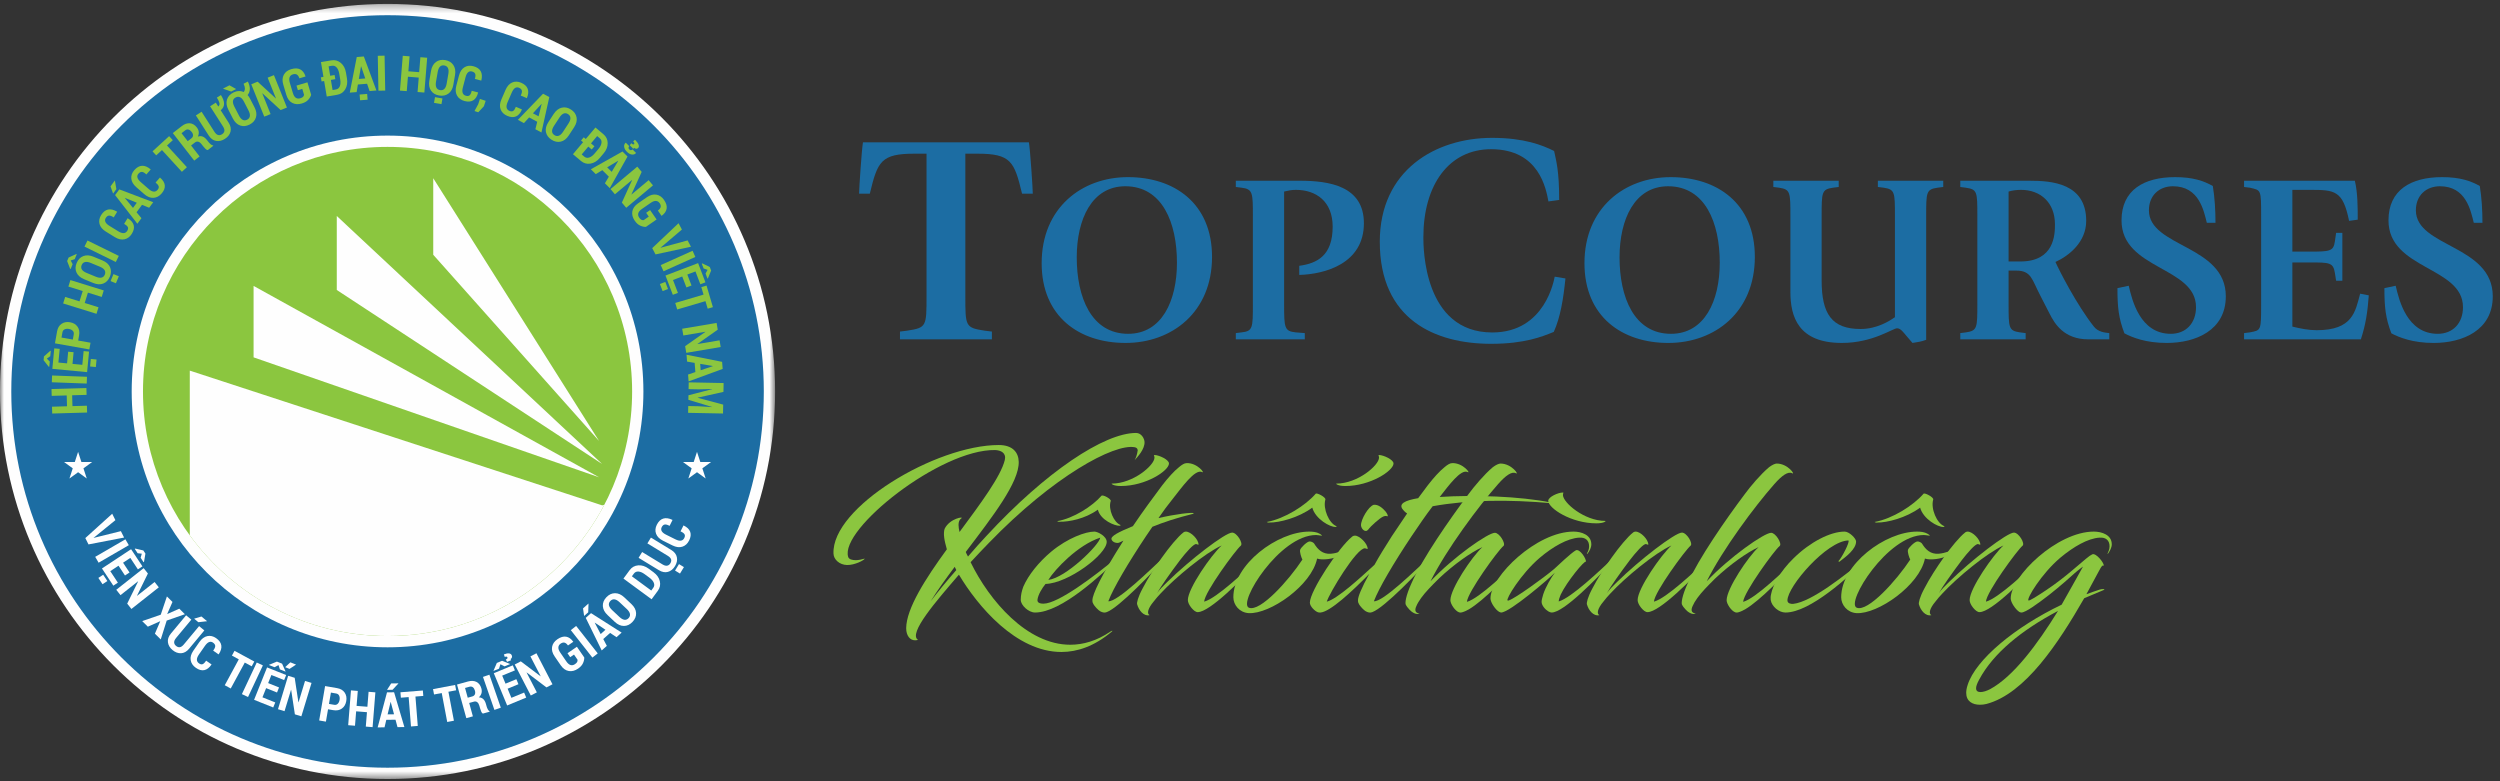 <?xml version="1.0" encoding="UTF-8"?>
<svg width="320px" height="100px" viewBox="0 0 320 100" version="1.1" xmlns="http://www.w3.org/2000/svg" xmlns:xlink="http://www.w3.org/1999/xlink">
    <rect x="0" y="0" width="320" height="100" fill="#333333" stroke="none"/>
    <!-- Generator: Sketch 41.2 (35397) - http://www.bohemiancoding.com/sketch -->
    <title>Page 1</title>
    <desc>Created with Sketch.</desc>
    <defs>
        <polygon id="path-1" points="0 99.5 99.213 99.5 99.213 0.287 0 0.287"></polygon>
    </defs>
    <g id="Page-1" stroke="none" stroke-width="1" fill="none" fill-rule="evenodd">
        <g id="TopCourses_QuyDinhGiaoDuc_1366px" transform="translate(-111, -3424)">
            <g id="Footer" transform="translate(111, 3424)">
                <g id="Page-1">
                    <g id="Group-3" transform="translate(0, 0.213)">
                        <mask id="mask-2" fill="white">
                            <use xlink:href="#path-1"></use>
                        </mask>
                        <g id="Clip-2"></g>
                        <path d="M99.213,49.894 C99.213,77.291 77.004,99.5 49.607,99.5 C22.21,99.5 0,77.29 0,49.894 C0,22.497 22.21,0.287 49.607,0.287 C77.004,0.287 99.213,22.497 99.213,49.894" id="Fill-1" fill="#FEFEFE" mask="url(#mask-2)"></path>
                    </g>
                    <path d="M97.768,50.107 C97.768,76.705 76.205,98.268 49.606,98.268 C23.008,98.268 1.445,76.705 1.445,50.107 C1.445,23.507 23.008,1.945 49.607,1.945 C76.206,1.945 97.768,23.508 97.768,50.107" id="Fill-4" fill="#1C6DA3"></path>
                    <polygon id="Fill-6" fill="#8BC63F" points="11.06 49.671 11.085 50.543 9.235 50.596 9.275 51.983 11.124 51.93 11.15 52.804 6.683 52.932 6.657 52.058 8.578 52.003 8.538 50.616 6.617 50.671 6.592 49.799"></polygon>
                    <polygon id="Fill-8" fill="#8BC63F" points="11.132 48.228 11.1 49.096 6.633 48.931 6.665 48.062"></polygon>
                    <path d="M12.359,46.015 L12.268,46.981 L11.532,46.911 L11.623,45.945 L12.359,46.015 Z M9.42,45.083 L9.278,46.577 L10.537,46.697 L10.704,44.94 L11.398,45.005 L11.149,47.633 L6.699,47.212 L6.947,44.59 L7.641,44.655 L7.475,46.406 L8.585,46.512 L8.726,45.017 L9.42,45.083 Z M6.433,44.908 L6.501,44.914 L6.436,45.593 L5.994,45.902 L6.371,46.283 L6.308,46.946 L6.232,46.939 L5.58,46.107 L5.626,45.621 L6.433,44.908 Z" id="Fill-10" fill="#8BC63F"></path>
                    <path d="M9.321,43.466 L9.44,42.798 C9.473,42.615 9.43,42.462 9.312,42.341 C9.194,42.221 9.03,42.142 8.823,42.105 C8.613,42.067 8.43,42.084 8.274,42.155 C8.12,42.227 8.025,42.355 7.992,42.54 L7.873,43.208 L9.321,43.466 Z M10.007,43.588 L11.588,43.869 L11.434,44.73 L7.035,43.947 L7.306,42.418 C7.385,41.979 7.576,41.655 7.881,41.448 C8.185,41.24 8.549,41.174 8.969,41.249 C9.392,41.324 9.71,41.512 9.922,41.813 C10.136,42.114 10.204,42.483 10.126,42.92 L10.007,43.588 Z" id="Fill-12" fill="#8BC63F"></path>
                    <polygon id="Fill-14" fill="#8BC63F" points="13.28 37.175 13.022 38.007 11.254 37.458 10.843 38.783 12.61 39.332 12.351 40.168 8.083 38.842 8.342 38.007 10.177 38.576 10.589 37.251 8.754 36.682 9.012 35.849"></polygon>
                    <path d="M15.208,35.364 L14.837,36.261 L14.154,35.978 L14.525,35.082 L15.208,35.364 Z M11.617,33.656 C11.321,33.532 11.075,33.495 10.879,33.542 C10.683,33.59 10.541,33.718 10.454,33.928 C10.367,34.14 10.376,34.33 10.481,34.498 C10.588,34.666 10.79,34.811 11.087,34.934 L12.254,35.417 C12.553,35.541 12.8,35.581 12.994,35.535 C13.189,35.489 13.329,35.361 13.416,35.151 C13.503,34.943 13.493,34.754 13.389,34.582 C13.284,34.41 13.083,34.262 12.783,34.138 L11.617,33.656 Z M13.115,33.336 C13.599,33.536 13.923,33.824 14.086,34.199 C14.25,34.575 14.241,34.981 14.06,35.417 C13.879,35.855 13.599,36.147 13.219,36.295 C12.838,36.444 12.406,36.417 11.922,36.217 L10.765,35.738 C10.283,35.538 9.958,35.251 9.791,34.877 C9.624,34.502 9.63,34.096 9.811,33.662 C9.99,33.227 10.273,32.934 10.657,32.783 C11.042,32.633 11.476,32.657 11.958,32.856 L13.115,33.336 Z M9.762,32.519 L9.824,32.544 L9.564,33.175 L9.05,33.34 L9.298,33.815 L9.044,34.431 L8.973,34.401 L8.594,33.414 L8.781,32.963 L9.762,32.519 Z" id="Fill-16" fill="#8BC63F"></path>
                    <polygon id="Fill-18" fill="#8BC63F" points="15.208 32.757 14.825 33.536 10.814 31.565 11.197 30.785"></polygon>
                    <path d="M16.331,27.936 L16.351,27.938 C16.771,28.192 17.026,28.485 17.113,28.818 C17.201,29.151 17.124,29.515 16.882,29.909 C16.639,30.302 16.325,30.542 15.939,30.629 C15.553,30.716 15.138,30.623 14.695,30.35 L13.559,29.65 C13.118,29.378 12.846,29.054 12.743,28.677 C12.64,28.3 12.706,27.921 12.941,27.539 C13.19,27.135 13.486,26.896 13.829,26.822 C14.172,26.749 14.558,26.84 14.986,27.093 L14.996,27.111 L14.555,27.827 C14.312,27.662 14.111,27.585 13.953,27.596 C13.794,27.606 13.655,27.709 13.534,27.904 C13.431,28.071 13.418,28.24 13.494,28.409 C13.57,28.579 13.741,28.745 14.005,28.908 L15.149,29.613 C15.418,29.778 15.646,29.853 15.835,29.839 C16.025,29.825 16.176,29.726 16.289,29.543 C16.399,29.364 16.424,29.207 16.364,29.072 C16.304,28.938 16.145,28.798 15.889,28.652 L16.331,27.936 Z" id="Fill-20" fill="#8BC63F"></path>
                    <path d="M17.022,26.613 L17.511,25.951 L16,25.336 L15.989,25.351 L17.022,26.613 Z M18.177,26.221 L17.478,27.17 L18.104,27.929 L17.581,28.638 L14.731,24.972 L15.27,24.241 L19.612,25.884 L19.09,26.592 L18.177,26.221 Z M14.143,23.856 L14.687,23.117 L14.708,23.121 L14.897,24.21 L14.478,24.775 L14.143,23.856 Z" id="Fill-22" fill="#8BC63F"></path>
                    <path d="M20.468,22.731 L20.488,22.736 C20.861,23.056 21.063,23.387 21.095,23.731 C21.126,24.074 20.99,24.419 20.686,24.768 C20.382,25.116 20.032,25.301 19.637,25.323 C19.242,25.344 18.848,25.184 18.457,24.842 L17.451,23.964 C17.061,23.623 16.847,23.258 16.808,22.869 C16.768,22.481 16.896,22.117 17.19,21.78 C17.503,21.422 17.834,21.236 18.185,21.22 C18.536,21.204 18.901,21.357 19.281,21.678 L19.288,21.697 L18.736,22.33 C18.522,22.128 18.337,22.019 18.179,22.003 C18.021,21.987 17.866,22.065 17.716,22.238 C17.586,22.386 17.545,22.55 17.592,22.73 C17.639,22.909 17.78,23.102 18.014,23.306 L19.026,24.189 C19.263,24.397 19.477,24.51 19.666,24.526 C19.854,24.544 20.02,24.471 20.161,24.309 C20.3,24.15 20.351,24 20.313,23.857 C20.276,23.715 20.143,23.551 19.915,23.364 L20.468,22.731 Z" id="Fill-24" fill="#8BC63F"></path>
                    <polygon id="Fill-26" fill="#8BC63F" points="22.118 17.941 21.375 18.621 23.923 21.403 23.28 21.992 20.733 19.209 19.995 19.885 19.524 19.371 21.647 17.427"></polygon>
                    <path d="M24.03,18.072 L24.49,17.714 C24.631,17.605 24.704,17.479 24.71,17.337 C24.717,17.195 24.658,17.044 24.535,16.886 C24.41,16.725 24.274,16.624 24.127,16.585 C23.98,16.547 23.837,16.581 23.698,16.689 L23.235,17.049 L24.03,18.072 Z M24.457,18.622 L25.548,20.025 L24.859,20.56 L22.119,17.033 L23.271,16.139 C23.618,15.869 23.962,15.749 24.302,15.779 C24.643,15.808 24.94,15.986 25.194,16.312 C25.337,16.497 25.419,16.687 25.44,16.885 C25.461,17.082 25.423,17.282 25.326,17.484 C25.555,17.405 25.765,17.405 25.955,17.486 C26.145,17.565 26.324,17.712 26.489,17.926 L26.684,18.176 C26.759,18.272 26.851,18.367 26.959,18.46 C27.068,18.554 27.17,18.603 27.266,18.609 L27.305,18.66 L26.592,19.214 C26.496,19.206 26.395,19.15 26.29,19.044 C26.185,18.94 26.085,18.826 25.991,18.705 L25.805,18.466 C25.668,18.289 25.526,18.18 25.379,18.14 C25.231,18.098 25.091,18.13 24.957,18.234 L24.457,18.622 Z" id="Fill-28" fill="#8BC63F"></path>
                    <path d="M27.623,13.138 L27.938,13.629 L27.955,13.622 C28.083,13.511 28.127,13.365 28.087,13.184 C28.047,13.003 27.937,12.773 27.759,12.494 L28.276,12.163 C28.544,12.582 28.679,12.953 28.683,13.275 C28.686,13.597 28.541,13.876 28.247,14.113 L29.264,15.7 C29.52,16.102 29.601,16.487 29.506,16.856 C29.41,17.224 29.172,17.53 28.791,17.774 C28.41,18.018 28.032,18.106 27.656,18.037 C27.28,17.969 26.965,17.735 26.709,17.335 L25.07,14.773 L25.803,14.303 L27.444,16.865 C27.59,17.094 27.745,17.233 27.91,17.281 C28.074,17.329 28.242,17.297 28.415,17.187 C28.592,17.074 28.695,16.935 28.721,16.772 C28.748,16.609 28.685,16.408 28.532,16.168 L26.892,13.606 L27.623,13.138 Z" id="Fill-30" fill="#8BC63F"></path>
                    <path d="M31.23,13.016 C31.084,12.731 30.92,12.544 30.74,12.453 C30.56,12.362 30.369,12.369 30.167,12.473 C29.963,12.578 29.847,12.728 29.819,12.925 C29.792,13.121 29.851,13.363 29.999,13.649 L30.576,14.772 C30.724,15.06 30.887,15.25 31.065,15.341 C31.243,15.431 31.433,15.425 31.635,15.321 C31.835,15.218 31.951,15.067 31.982,14.869 C32.014,14.67 31.956,14.427 31.807,14.139 L31.23,13.016 Z M32.58,13.741 C32.819,14.207 32.88,14.636 32.761,15.028 C32.643,15.42 32.374,15.724 31.954,15.941 C31.534,16.157 31.13,16.199 30.745,16.066 C30.358,15.933 30.046,15.633 29.806,15.168 L29.233,14.054 C28.994,13.59 28.933,13.161 29.048,12.767 C29.163,12.373 29.429,12.068 29.848,11.853 C30.079,11.734 30.31,11.669 30.54,11.658 C30.77,11.646 30.988,11.688 31.193,11.783 C31.298,11.653 31.349,11.497 31.346,11.316 C31.342,11.134 31.285,10.936 31.175,10.722 L31.724,10.439 C31.9,10.784 31.985,11.103 31.978,11.397 C31.971,11.693 31.876,11.948 31.692,12.164 C31.751,12.233 31.806,12.306 31.86,12.382 C31.913,12.458 31.962,12.54 32.007,12.627 L32.58,13.741 Z M30.224,11.396 L29.596,11.72 L28.56,11.356 L28.56,11.335 L29.373,10.917 L30.224,11.396 Z" id="Fill-32" fill="#8BC63F"></path>
                    <polygon id="Fill-34" fill="#8BC63F" points="36.728 13.766 35.921 14.089 33.59 11.945 33.575 11.958 34.636 14.604 33.824 14.93 32.161 10.782 32.973 10.456 35.303 12.597 35.318 12.585 34.258 9.941 35.064 9.617"></polygon>
                    <path d="M39.827,12.132 C39.766,12.351 39.64,12.565 39.451,12.774 C39.262,12.983 38.989,13.14 38.634,13.246 C38.175,13.383 37.767,13.358 37.409,13.172 C37.052,12.986 36.799,12.645 36.651,12.149 L36.262,10.843 C36.116,10.35 36.136,9.929 36.323,9.579 C36.51,9.228 36.824,8.988 37.265,8.856 C37.74,8.715 38.131,8.725 38.437,8.886 C38.743,9.048 38.966,9.343 39.105,9.773 L39.104,9.793 L38.319,10.027 C38.241,9.787 38.135,9.626 38.001,9.546 C37.867,9.465 37.696,9.455 37.488,9.517 C37.284,9.578 37.146,9.697 37.073,9.876 C37,10.055 37.008,10.291 37.095,10.586 L37.486,11.899 C37.576,12.2 37.701,12.405 37.86,12.514 C38.02,12.624 38.212,12.645 38.435,12.579 C38.602,12.529 38.718,12.47 38.784,12.401 C38.85,12.332 38.896,12.246 38.92,12.142 L38.691,11.375 L38.127,11.543 L37.952,10.955 L39.352,10.537 L39.827,12.132 Z" id="Fill-36" fill="#8BC63F"></path>
                    <path d="M42.919,10.133 L42.353,10.228 L42.57,11.524 L42.991,11.453 C43.231,11.413 43.399,11.277 43.494,11.046 C43.589,10.815 43.607,10.527 43.55,10.182 L43.424,9.433 C43.367,9.09 43.255,8.825 43.09,8.639 C42.925,8.452 42.722,8.379 42.482,8.42 L42.062,8.49 L42.264,9.698 L42.83,9.603 L42.919,10.133 Z M41.823,12.356 L41.49,10.372 L41.16,10.428 L41.072,9.898 L41.401,9.843 L41.084,7.948 L42.416,7.724 C42.867,7.648 43.27,7.757 43.621,8.049 C43.974,8.342 44.195,8.758 44.285,9.297 L44.41,10.039 C44.5,10.578 44.427,11.042 44.189,11.433 C43.952,11.823 43.607,12.056 43.155,12.132 L41.823,12.356 Z" id="Fill-38" fill="#8BC63F"></path>
                    <path d="M47.055,12.76 L46.088,12.838 L46.029,12.101 L46.996,12.023 L47.055,12.76 Z M45.932,10.107 L46.753,10.041 L46.224,8.497 L46.206,8.499 L45.932,10.107 Z M46.986,10.721 L45.811,10.816 L45.649,11.787 L44.771,11.857 L45.665,7.301 L46.571,7.228 L48.183,11.582 L47.305,11.653 L46.986,10.721 Z" id="Fill-40" fill="#8BC63F"></path>
                    <polygon id="Fill-42" fill="#8BC63F" points="49.308 11.593 48.439 11.609 48.356 7.141 49.225 7.124"></polygon>
                    <polygon id="Fill-44" fill="#8BC63F" points="54.318 11.847 53.449 11.777 53.599 9.932 52.215 9.82 52.066 11.665 51.194 11.595 51.555 7.14 52.426 7.211 52.272 9.126 53.654 9.238 53.809 7.322 54.678 7.392"></polygon>
                    <path d="M57.389,9.452 C57.443,9.137 57.426,8.889 57.337,8.708 C57.248,8.526 57.091,8.417 56.868,8.378 C56.642,8.339 56.459,8.389 56.318,8.53 C56.177,8.67 56.08,8.899 56.025,9.216 L55.809,10.46 C55.754,10.779 55.77,11.029 55.858,11.209 C55.945,11.388 56.1,11.497 56.324,11.536 C56.546,11.574 56.729,11.524 56.874,11.384 C57.018,11.245 57.118,11.015 57.174,10.696 L57.389,9.452 Z M56.509,13.331 L55.553,13.166 L55.68,12.437 L56.635,12.602 L56.509,13.331 Z M58.03,10.844 C57.941,11.36 57.731,11.739 57.4,11.981 C57.069,12.223 56.671,12.303 56.206,12.223 C55.74,12.142 55.393,11.932 55.165,11.594 C54.937,11.255 54.868,10.828 54.957,10.312 L55.17,9.078 C55.259,8.564 55.468,8.184 55.797,7.939 C56.126,7.693 56.522,7.611 56.986,7.691 C57.45,7.771 57.798,7.983 58.029,8.325 C58.261,8.667 58.332,9.095 58.243,9.609 L58.03,10.844 Z" id="Fill-46" fill="#8BC63F"></path>
                    <path d="M61.195,11.832 L61.199,11.853 C61.078,12.329 60.872,12.657 60.579,12.838 C60.285,13.02 59.915,13.052 59.468,12.934 C59.021,12.817 58.699,12.586 58.504,12.242 C58.309,11.898 58.277,11.474 58.409,10.971 L58.748,9.68 C58.879,9.179 59.11,8.824 59.441,8.616 C59.771,8.408 60.154,8.361 60.587,8.474 C61.046,8.594 61.361,8.809 61.531,9.115 C61.701,9.423 61.727,9.817 61.609,10.301 L61.596,10.316 L60.782,10.103 C60.869,9.822 60.883,9.607 60.827,9.458 C60.771,9.31 60.632,9.207 60.41,9.148 C60.22,9.098 60.055,9.134 59.915,9.257 C59.775,9.379 59.666,9.59 59.587,9.892 L59.247,11.19 C59.166,11.496 59.161,11.736 59.229,11.913 C59.299,12.09 59.437,12.206 59.645,12.26 C59.849,12.314 60.006,12.292 60.117,12.196 C60.228,12.099 60.316,11.907 60.381,11.619 L61.195,11.832 Z" id="Fill-48" fill="#8BC63F"></path>
                    <polygon id="Fill-50" fill="#8BC63F" points="61.938 13.602 61.219 14.371 60.735 14.213 61.21 13.338 61.43 12.664 62.166 12.904"></polygon>
                    <path d="M66.803,14.004 L66.804,14.024 C66.613,14.477 66.359,14.77 66.042,14.905 C65.724,15.04 65.354,15.016 64.929,14.832 C64.505,14.649 64.222,14.372 64.081,14.003 C63.94,13.632 63.973,13.209 64.179,12.732 L64.709,11.506 C64.915,11.031 65.197,10.716 65.555,10.56 C65.913,10.404 66.298,10.415 66.71,10.592 C67.146,10.781 67.424,11.04 67.546,11.369 C67.668,11.698 67.634,12.092 67.444,12.552 L67.428,12.565 L66.656,12.232 C66.784,11.967 66.832,11.757 66.798,11.602 C66.765,11.446 66.643,11.323 66.433,11.232 C66.253,11.154 66.084,11.165 65.927,11.264 C65.771,11.364 65.631,11.557 65.507,11.842 L64.974,13.075 C64.849,13.364 64.807,13.602 64.848,13.787 C64.89,13.972 65.009,14.108 65.206,14.193 C65.4,14.276 65.559,14.279 65.683,14.2 C65.807,14.121 65.923,13.944 66.031,13.67 L66.803,14.004 Z" id="Fill-52" fill="#8BC63F"></path>
                    <path d="M68.213,14.501 L68.938,14.889 L69.331,13.306 L69.315,13.297 L68.213,14.501 Z M68.766,15.587 L67.727,15.03 L67.065,15.759 L66.288,15.342 L69.51,11.998 L70.31,12.428 L69.305,16.959 L68.529,16.543 L68.766,15.587 Z" id="Fill-54" fill="#8BC63F"></path>
                    <path d="M72.767,15.802 C72.942,15.534 73.024,15.3 73.014,15.098 C73.003,14.896 72.903,14.734 72.713,14.61 C72.521,14.484 72.333,14.458 72.148,14.532 C71.963,14.605 71.783,14.776 71.607,15.046 L70.917,16.103 C70.74,16.375 70.656,16.61 70.665,16.81 C70.674,17.01 70.774,17.171 70.965,17.295 C71.153,17.418 71.341,17.444 71.529,17.373 C71.717,17.302 71.9,17.131 72.077,16.86 L72.767,15.802 Z M72.805,17.334 C72.518,17.773 72.176,18.038 71.777,18.129 C71.377,18.22 70.98,18.137 70.584,17.879 C70.188,17.62 69.952,17.291 69.877,16.89 C69.801,16.489 69.906,16.069 70.193,15.63 L70.877,14.581 C71.162,14.144 71.504,13.878 71.903,13.783 C72.302,13.688 72.699,13.769 73.093,14.026 C73.488,14.283 73.723,14.615 73.801,15.021 C73.878,15.426 73.774,15.848 73.489,16.285 L72.805,17.334 Z" id="Fill-56" fill="#8BC63F"></path>
                    <path d="M75.741,19.134 L75.302,18.765 L74.456,19.77 L74.782,20.044 C74.968,20.201 75.18,20.241 75.418,20.164 C75.655,20.087 75.887,19.914 76.112,19.646 L76.601,19.066 C76.825,18.799 76.955,18.542 76.99,18.296 C77.025,18.05 76.949,17.848 76.762,17.691 L76.436,17.417 L75.647,18.354 L76.087,18.723 L75.741,19.134 Z M73.338,19.739 L74.632,18.201 L74.376,17.986 L74.722,17.575 L74.978,17.79 L76.216,16.32 L77.249,17.19 C77.599,17.485 77.777,17.862 77.783,18.319 C77.788,18.777 77.615,19.215 77.263,19.633 L76.779,20.208 C76.427,20.626 76.025,20.871 75.574,20.944 C75.123,21.016 74.721,20.904 74.371,20.609 L73.338,19.739 Z" id="Fill-58" fill="#8BC63F"></path>
                    <path d="M80.612,18.593 L80.802,18.331 C80.886,18.41 80.957,18.46 81.013,18.479 C81.069,18.499 81.115,18.49 81.153,18.452 C81.198,18.407 81.209,18.356 81.188,18.298 C81.165,18.24 81.118,18.174 81.042,18.099 L81.278,17.888 C81.517,18.127 81.67,18.336 81.737,18.517 C81.803,18.698 81.785,18.84 81.681,18.945 C81.606,19.018 81.524,19.051 81.432,19.041 C81.341,19.032 81.254,18.995 81.173,18.932 L81.062,19.043 L80.612,18.593 Z M81.414,19.576 L81.403,19.591 C81.266,19.747 81.09,19.809 80.876,19.781 C80.662,19.752 80.452,19.635 80.246,19.43 C80.039,19.223 79.921,19.012 79.893,18.799 C79.865,18.586 79.928,18.411 80.085,18.275 L80.1,18.264 L80.547,18.711 C80.487,18.771 80.454,18.838 80.448,18.91 C80.442,18.983 80.475,19.055 80.548,19.128 C80.617,19.197 80.689,19.23 80.763,19.225 C80.837,19.221 80.904,19.188 80.965,19.128 L81.414,19.576 Z M77.716,21.415 L78.299,21.996 L79.132,20.593 L79.118,20.581 L77.716,21.415 Z M77.932,22.614 L77.098,21.782 L76.254,22.288 L75.631,21.666 L79.68,19.393 L80.323,20.035 L78.052,24.084 L77.429,23.462 L77.932,22.614 Z" id="Fill-60" fill="#8BC63F"></path>
                    <polygon id="Fill-62" fill="#8BC63F" points="80.156 26.597 79.598 25.931 80.912 23.05 80.896 23.039 78.709 24.87 78.148 24.199 81.574 21.33 82.136 22.001 80.824 24.881 80.841 24.891 83.025 23.062 83.583 23.728"></polygon>
                    <path d="M82.678,29.04 C82.451,29.05 82.209,28.998 81.951,28.883 C81.693,28.768 81.459,28.558 81.248,28.253 C80.975,27.86 80.871,27.464 80.936,27.067 C81.001,26.669 81.247,26.323 81.673,26.028 L82.793,25.251 C83.215,24.958 83.622,24.847 84.013,24.915 C84.404,24.984 84.731,25.207 84.993,25.586 C85.275,25.993 85.387,26.367 85.33,26.709 C85.271,27.05 85.06,27.354 84.694,27.62 L84.675,27.625 L84.209,26.952 C84.412,26.802 84.532,26.652 84.567,26.499 C84.602,26.347 84.558,26.181 84.435,26.003 C84.313,25.828 84.157,25.734 83.964,25.72 C83.771,25.707 83.549,25.788 83.296,25.963 L82.17,26.743 C81.913,26.922 81.757,27.104 81.702,27.29 C81.648,27.476 81.687,27.665 81.82,27.856 C81.919,27.999 82.012,28.092 82.098,28.133 C82.183,28.174 82.28,28.19 82.385,28.182 L83.044,27.725 L82.708,27.241 L83.213,26.891 L84.045,28.092 L82.678,29.04 Z" id="Fill-64" fill="#8BC63F"></path>
                    <polygon id="Fill-66" fill="#8BC63F" points="84.684 31.59 84.548 31.7 84.556 31.716 84.716 31.67 88.015 30.773 88.444 31.584 83.908 32.565 83.484 31.762 86.853 28.571 87.282 29.382"></polygon>
                    <polygon id="Fill-68" fill="#8BC63F" points="84.93 34.723 84.574 33.931 88.65 32.098 89.006 32.89"></polygon>
                    <path d="M90.616,35.626 L90.553,35.651 L90.31,35.014 L90.57,34.54 L90.064,34.366 L89.826,33.743 L89.898,33.716 L90.851,34.174 L91.025,34.63 L90.616,35.626 Z M87.861,36.792 L87.326,35.389 L86.144,35.839 L86.773,37.488 L86.122,37.737 L85.182,35.27 L89.358,33.678 L90.296,36.139 L89.645,36.387 L89.019,34.744 L87.977,35.141 L88.512,36.543 L87.861,36.792 Z M84.812,37.257 L84.467,36.35 L85.158,36.087 L85.504,36.993 L84.812,37.257 Z" id="Fill-70" fill="#8BC63F"></path>
                    <polygon id="Fill-72" fill="#8BC63F" points="90.583 39.512 90.298 38.546 86.68 39.614 86.433 38.778 90.052 37.71 89.768 36.751 90.437 36.553 91.251 39.315"></polygon>
                    <polygon id="Fill-74" fill="#8BC63F" points="87.842 45.164 87.696 44.308 90.286 42.483 90.276 42.466 87.465 42.943 87.319 42.08 91.725 41.333 91.871 42.196 89.285 44.02 89.294 44.037 92.103 43.561 92.248 44.417"></polygon>
                    <path d="M89.624,46.573 L89.687,47.394 L91.232,46.87 L91.231,46.852 L89.624,46.573 Z M89.007,47.625 L88.915,46.45 L87.945,46.285 L87.877,45.407 L92.43,46.316 L92.5,47.222 L88.141,48.819 L88.073,47.94 L89.007,47.625 Z" id="Fill-76" fill="#8BC63F"></path>
                    <polygon id="Fill-78" fill="#8BC63F" points="92.601 50.162 89.305 50.898 89.304 50.916 92.569 51.791 92.546 52.93 88.078 52.842 88.095 51.973 89.393 51.999 91.129 52.107 91.132 52.089 88.111 51.175 88.123 50.595 91.153 49.811 91.15 49.793 89.436 49.835 88.138 49.809 88.155 48.941 92.624 49.03"></polygon>
                    <polygon id="Fill-80" fill="#FEFEFE" points="12.126 68.728 11.987 68.835 11.995 68.851 12.156 68.809 15.474 67.986 15.884 68.807 11.327 69.685 10.922 68.873 14.362 65.759 14.772 66.579"></polygon>
                    <polygon id="Fill-82" fill="#FEFEFE" points="12.622 72.027 12.186 71.275 16.051 69.032 16.487 69.783"></polygon>
                    <path d="M18.433,71.925 L18.377,71.962 L18.001,71.394 L18.151,70.875 L17.618,70.815 L17.251,70.259 L17.315,70.217 L18.345,70.456 L18.614,70.864 L18.433,71.925 Z M15.998,73.663 L15.17,72.411 L14.115,73.108 L15.088,74.581 L14.507,74.965 L13.051,72.763 L16.78,70.299 L18.232,72.496 L17.651,72.88 L16.681,71.413 L15.752,72.027 L16.579,73.279 L15.998,73.663 Z M13.124,74.782 L12.589,73.973 L13.207,73.565 L13.742,74.374 L13.124,74.782 Z" id="Fill-84" fill="#FEFEFE"></path>
                    <polygon id="Fill-86" fill="#FEFEFE" points="16.82 77.948 16.281 77.266 17.678 74.423 17.662 74.412 15.424 76.179 14.881 75.493 18.389 72.723 18.931 73.409 17.537 76.25 17.554 76.261 19.789 74.496 20.327 75.178"></polygon>
                    <polygon id="Fill-88" fill="#FEFEFE" points="21.405 78.581 21.418 78.594 22.95 77.911 23.667 78.621 21.338 79.434 20.576 81.85 19.828 81.11 20.505 79.534 20.492 79.521 18.924 80.216 18.202 79.501 20.576 78.681 21.365 76.343 22.078 77.049"></polygon>
                    <path d="M25.785,78.911 L26.49,79.498 L26.485,79.518 L25.388,79.643 L24.848,79.192 L25.785,78.911 Z M26.153,80.695 L24.208,83.034 C23.903,83.4 23.56,83.593 23.18,83.614 C22.799,83.634 22.436,83.5 22.088,83.211 C21.74,82.921 21.542,82.588 21.494,82.209 C21.445,81.831 21.573,81.459 21.876,81.094 L23.822,78.755 L24.492,79.313 L22.546,81.651 C22.372,81.86 22.287,82.051 22.292,82.222 C22.295,82.393 22.376,82.544 22.534,82.675 C22.696,82.81 22.858,82.865 23.022,82.841 C23.186,82.818 23.358,82.696 23.54,82.478 L25.485,80.14 L26.153,80.695 Z" id="Fill-90" fill="#FEFEFE"></path>
                    <path d="M27.074,85.045 L27.071,85.065 C26.794,85.471 26.486,85.707 26.149,85.776 C25.811,85.846 25.453,85.747 25.073,85.483 C24.694,85.219 24.472,84.891 24.408,84.5 C24.343,84.11 24.46,83.701 24.757,83.275 L25.521,82.18 C25.817,81.755 26.156,81.502 26.538,81.421 C26.921,81.34 27.296,81.427 27.663,81.683 C28.053,81.955 28.274,82.264 28.328,82.611 C28.382,82.958 28.27,83.337 27.992,83.75 L27.974,83.76 L27.284,83.279 C27.462,83.045 27.551,82.848 27.549,82.69 C27.547,82.531 27.453,82.386 27.264,82.255 C27.104,82.142 26.936,82.119 26.763,82.186 C26.589,82.252 26.414,82.413 26.235,82.668 L25.467,83.77 C25.287,84.029 25.199,84.252 25.202,84.442 C25.206,84.632 25.296,84.789 25.472,84.911 C25.645,85.032 25.8,85.066 25.938,85.014 C26.075,84.961 26.224,84.811 26.384,84.564 L27.074,85.045 Z" id="Fill-92" fill="#FEFEFE"></path>
                    <polygon id="Fill-94" fill="#FEFEFE" points="32.218 85.289 31.333 84.809 29.535 88.126 28.769 87.711 30.566 84.394 29.687 83.917 30.018 83.304 32.55 84.676"></polygon>
                    <polygon id="Fill-96" fill="#FEFEFE" points="31.749 89.217 30.963 88.847 32.863 84.802 33.649 85.171"></polygon>
                    <path d="M37.166,84.777 L37.895,85.069 L37.059,85.62 L36.501,85.397 L37.166,84.777 Z M35.447,84.684 L36.105,84.948 L36.553,85.95 L36.541,85.965 L35.829,85.68 L35.648,85.132 L35.136,85.403 L34.426,85.119 L34.428,85.1 L35.447,84.684 Z M35.458,88.64 L34.064,88.082 L33.594,89.256 L35.233,89.912 L34.974,90.558 L32.523,89.578 L34.184,85.429 L36.629,86.407 L36.37,87.054 L34.737,86.4 L34.323,87.435 L35.717,87.993 L35.458,88.64 Z" id="Fill-98" fill="#FEFEFE"></path>
                    <polygon id="Fill-100" fill="#FEFEFE" points="38.575 91.688 37.744 91.435 37.269 88.304 37.25 88.304 36.42 91.032 35.583 90.778 36.883 86.502 37.72 86.757 38.196 89.886 38.216 89.885 39.044 87.16 39.876 87.412"></polygon>
                    <path d="M42.107,90.1 L42.775,90.215 C42.959,90.246 43.111,90.203 43.231,90.084 C43.351,89.965 43.429,89.802 43.465,89.594 C43.501,89.383 43.483,89.201 43.411,89.046 C43.339,88.891 43.21,88.798 43.025,88.766 L42.356,88.651 L42.107,90.1 Z M41.989,90.787 L41.717,92.369 L40.855,92.22 L41.612,87.816 L43.143,88.079 C43.582,88.155 43.907,88.344 44.116,88.648 C44.326,88.952 44.394,89.314 44.322,89.735 C44.249,90.158 44.063,90.477 43.763,90.692 C43.464,90.907 43.095,90.977 42.658,90.902 L41.989,90.787 Z" id="Fill-102" fill="#FEFEFE"></path>
                    <polygon id="Fill-104" fill="#FEFEFE" points="47.692 93.074 46.822 93.004 46.97 91.16 45.587 91.049 45.44 92.894 44.568 92.824 44.924 88.369 45.796 88.439 45.643 90.355 47.026 90.465 47.179 88.55 48.048 88.62"></polygon>
                    <path d="M49.614,91.44 L50.437,91.429 L50.013,89.854 L49.995,89.854 L49.614,91.44 Z M50.069,87.48 L50.987,87.468 L50.996,87.486 L50.243,88.294 L49.54,88.303 L50.069,87.48 Z M50.625,92.123 L49.446,92.139 L49.22,93.097 L48.339,93.109 L49.536,88.623 L50.444,88.611 L51.761,93.062 L50.88,93.074 L50.625,92.123 Z" id="Fill-106" fill="#FEFEFE"></path>
                    <polygon id="Fill-108" fill="#FEFEFE" points="54.181 89.078 53.177 89.158 53.475 92.919 52.606 92.987 52.308 89.226 51.311 89.305 51.256 88.611 54.126 88.384"></polygon>
                    <polygon id="Fill-110" fill="#FEFEFE" points="58.386 88.357 57.397 88.545 58.101 92.251 57.244 92.413 56.541 88.707 55.558 88.894 55.428 88.209 58.256 87.672"></polygon>
                    <path d="M59.87,89.307 L60.433,89.151 C60.604,89.104 60.72,89.016 60.78,88.886 C60.84,88.757 60.843,88.596 60.79,88.403 C60.735,88.206 60.647,88.061 60.526,87.969 C60.405,87.878 60.26,87.855 60.091,87.902 L59.526,88.058 L59.87,89.307 Z M60.056,89.978 L60.529,91.692 L59.689,91.923 L58.499,87.619 L59.905,87.23 C60.329,87.113 60.693,87.133 60.996,87.29 C61.3,87.447 61.507,87.725 61.617,88.123 C61.679,88.348 61.682,88.556 61.626,88.747 C61.571,88.937 61.46,89.107 61.293,89.257 C61.535,89.272 61.728,89.352 61.874,89.498 C62.019,89.645 62.128,89.848 62.2,90.109 L62.285,90.413 C62.317,90.532 62.366,90.654 62.431,90.782 C62.496,90.909 62.571,90.994 62.657,91.037 L62.674,91.099 L61.805,91.339 C61.718,91.295 61.646,91.204 61.589,91.067 C61.532,90.93 61.484,90.788 61.443,90.64 L61.362,90.347 C61.302,90.131 61.212,89.977 61.092,89.883 C60.971,89.789 60.829,89.765 60.665,89.81 L60.056,89.978 Z" id="Fill-112" fill="#FEFEFE"></path>
                    <polygon id="Fill-114" fill="#FEFEFE" points="64.105 90.583 63.284 90.868 61.82 86.645 62.641 86.361"></polygon>
                    <path d="M64.914,84.717 L64.742,84.422 C64.836,84.377 64.9,84.332 64.933,84.29 C64.966,84.248 64.973,84.201 64.952,84.149 C64.926,84.087 64.884,84.052 64.827,84.045 C64.769,84.038 64.697,84.052 64.611,84.088 L64.497,83.766 C64.764,83.656 64.984,83.613 65.157,83.636 C65.331,83.66 65.448,83.743 65.507,83.886 C65.55,83.991 65.555,84.083 65.522,84.164 C65.489,84.246 65.435,84.31 65.359,84.356 L65.422,84.507 L64.914,84.717 Z M66.361,87.58 L64.974,88.153 L65.457,89.322 L67.088,88.647 L67.355,89.291 L64.915,90.3 L63.207,86.17 L65.64,85.164 L65.907,85.808 L64.281,86.48 L64.707,87.509 L66.094,86.935 L66.361,87.58 Z M65.281,84.986 L65.282,85.006 L64.585,85.295 L64.054,85.022 L63.873,85.589 L63.178,85.877 L63.165,85.862 L63.596,84.857 L64.266,84.58 L65.281,84.986 Z" id="Fill-116" fill="#FEFEFE"></path>
                    <polygon id="Fill-118" fill="#FEFEFE" points="70.718 87.588 69.947 87.987 67.42 86.077 67.407 86.09 68.717 88.623 67.94 89.025 65.886 85.056 66.664 84.654 69.188 86.561 69.202 86.547 67.893 84.017 68.665 83.618"></polygon>
                    <path d="M74.785,84.156 C74.795,84.383 74.742,84.626 74.625,84.883 C74.509,85.141 74.299,85.374 73.994,85.584 C73.599,85.855 73.203,85.957 72.806,85.891 C72.408,85.823 72.063,85.576 71.769,85.15 L70.997,84.027 C70.706,83.604 70.596,83.197 70.666,82.806 C70.736,82.415 70.961,82.089 71.34,81.828 C71.748,81.547 72.123,81.437 72.464,81.496 C72.805,81.555 73.108,81.769 73.372,82.135 L73.378,82.153 L72.703,82.618 C72.555,82.413 72.404,82.293 72.252,82.257 C72.099,82.222 71.934,82.266 71.755,82.388 C71.58,82.509 71.485,82.665 71.471,82.858 C71.457,83.05 71.537,83.273 71.711,83.526 L72.487,84.656 C72.665,84.913 72.846,85.07 73.032,85.125 C73.217,85.18 73.407,85.142 73.599,85.01 C73.742,84.912 73.835,84.819 73.876,84.733 C73.918,84.647 73.934,84.552 73.926,84.445 L73.472,83.785 L72.986,84.12 L72.639,83.614 L73.843,82.786 L74.785,84.156 Z" id="Fill-120" fill="#FEFEFE"></path>
                    <polygon id="Fill-122" fill="#FEFEFE" points="76.51 83.634 75.827 84.171 73.063 80.659 73.746 80.122"></polygon>
                    <path d="M76.885,81.161 L77.498,80.612 L76.144,79.703 L76.13,79.715 L76.885,81.161 Z M78.095,81.012 L77.218,81.798 L77.676,82.669 L77.02,83.257 L74.975,79.088 L75.652,78.482 L79.569,80.973 L78.913,81.561 L78.095,81.012 Z M74.627,77.876 L75.31,77.263 L75.33,77.271 L75.293,78.376 L74.768,78.843 L74.627,77.876 Z" id="Fill-124" fill="#FEFEFE"></path>
                    <path d="M79.304,77.085 C79.071,76.866 78.854,76.743 78.654,76.718 C78.454,76.693 78.276,76.763 78.121,76.929 C77.964,77.096 77.905,77.276 77.944,77.471 C77.984,77.665 78.121,77.873 78.356,78.094 L79.275,78.958 C79.511,79.181 79.728,79.305 79.926,79.331 C80.124,79.357 80.301,79.287 80.457,79.122 C80.611,78.958 80.669,78.778 80.633,78.58 C80.596,78.382 80.46,78.173 80.223,77.95 L79.304,77.085 Z M80.819,77.317 C81.2,77.677 81.401,78.06 81.42,78.47 C81.44,78.879 81.288,79.255 80.964,79.599 C80.64,79.944 80.274,80.118 79.866,80.121 C79.458,80.125 79.063,79.948 78.681,79.589 L77.77,78.73 C77.389,78.373 77.188,77.99 77.164,77.579 C77.141,77.17 77.291,76.794 77.613,76.451 C77.936,76.108 78.304,75.934 78.717,75.929 C79.13,75.925 79.527,76.101 79.907,76.459 L80.819,77.317 Z" id="Fill-126" fill="#FEFEFE"></path>
                    <path d="M80.882,73.767 L83.36,75.59 L83.612,75.246 C83.757,75.05 83.783,74.836 83.69,74.604 C83.597,74.372 83.41,74.152 83.129,73.945 L82.517,73.495 C82.237,73.288 81.972,73.176 81.724,73.157 C81.476,73.138 81.279,73.227 81.135,73.423 L80.882,73.767 Z M83.403,76.708 L79.802,74.058 L80.603,72.97 C80.875,72.601 81.239,72.4 81.695,72.364 C82.152,72.329 82.6,72.474 83.04,72.798 L83.646,73.243 C84.086,73.567 84.357,73.952 84.458,74.398 C84.559,74.843 84.475,75.251 84.203,75.62 L83.403,76.708 Z" id="Fill-128" fill="#FEFEFE"></path>
                    <path d="M87.543,72.589 L87.039,73.418 L86.407,73.033 L86.911,72.204 L87.543,72.589 Z M83.318,68.811 L85.916,70.394 C86.323,70.642 86.564,70.953 86.64,71.326 C86.716,71.699 86.636,72.079 86.401,72.465 C86.166,72.851 85.864,73.096 85.497,73.199 C85.13,73.303 84.744,73.231 84.338,72.984 L81.74,71.402 L82.193,70.657 L84.791,72.239 C85.024,72.381 85.224,72.437 85.393,72.408 C85.562,72.379 85.699,72.277 85.806,72.102 C85.915,71.922 85.947,71.753 85.899,71.595 C85.852,71.437 85.707,71.284 85.464,71.136 L82.866,69.554 L83.318,68.811 Z" id="Fill-130" fill="#FEFEFE"></path>
                    <path d="M87.484,67.261 L87.504,67.261 C87.946,67.476 88.226,67.746 88.344,68.069 C88.461,68.393 88.417,68.762 88.212,69.176 C88.005,69.59 87.714,69.858 87.338,69.979 C86.961,70.1 86.539,70.044 86.074,69.813 L84.879,69.219 C84.415,68.988 84.115,68.689 83.978,68.323 C83.841,67.957 83.873,67.573 84.072,67.172 C84.284,66.748 84.557,66.483 84.892,66.379 C85.228,66.274 85.619,66.329 86.068,66.543 L86.081,66.56 L85.706,67.313 C85.449,67.171 85.242,67.112 85.085,67.138 C84.928,67.162 84.798,67.278 84.696,67.483 C84.609,67.659 84.611,67.828 84.702,67.99 C84.793,68.151 84.978,68.301 85.256,68.439 L86.459,69.038 C86.741,69.178 86.976,69.233 87.163,69.201 C87.35,69.17 87.492,69.058 87.588,68.865 C87.681,68.677 87.692,68.519 87.62,68.39 C87.548,68.261 87.378,68.136 87.109,68.014 L87.484,67.261 Z" id="Fill-132" fill="#FEFEFE"></path>
                    <polygon id="Fill-134" fill="#FEFEFE" points="89.216 57.836 89.64 59.14 91.01 59.14 89.902 59.946 90.326 61.249 89.216 60.444 88.108 61.249 88.531 59.946 87.422 59.14 88.793 59.14"></polygon>
                    <polygon id="Fill-136" fill="#FEFEFE" points="9.997 57.836 10.42 59.14 11.791 59.14 10.682 59.946 11.106 61.249 9.997 60.444 8.888 61.249 9.311 59.946 8.202 59.14 9.573 59.14"></polygon>
                    <path d="M82.356,50.107 C82.356,68.194 67.694,82.857 49.606,82.856 C31.519,82.856 16.856,68.194 16.856,50.107 C16.856,32.019 31.519,17.357 49.606,17.357 C67.694,17.357 82.356,32.019 82.356,50.107" id="Fill-138" fill="#FEFEFE"></path>
                    <path d="M80.912,50.107 C80.912,67.396 66.896,81.411 49.607,81.411 C32.317,81.411 18.302,67.396 18.302,50.107 C18.302,32.817 32.318,18.801 49.607,18.802 C66.896,18.802 80.912,32.817 80.912,50.107" id="Fill-140" fill="#8BC63F"></path>
                    <polygon id="Fill-142" fill="#FEFEFE" points="55.455 22.812 55.455 32.611 76.687 56.456"></polygon>
                    <polygon id="Fill-144" fill="#FEFEFE" points="43.108 27.646 43.108 37.118 77.079 59.396"></polygon>
                    <polygon id="Fill-146" fill="#FEFEFE" points="32.459 36.596 32.459 45.742 76.687 61.095"></polygon>
                    <path d="M24.293,47.44 L24.293,68.525 C29.986,76.335 39.202,81.411 49.606,81.411 C61.66,81.411 72.12,74.598 77.352,64.614 C77.186,64.655 77.079,64.687 77.079,64.687 L24.293,47.44 Z" id="Fill-148" fill="#FEFEFE"></path>
                    <path d="M118.596,19.67 L117.068,19.67 C112.751,19.67 112.331,20.664 111.337,24.79 L109.962,24.79 C109.962,24.179 110.306,19.059 110.459,18.219 L131.701,18.219 C131.854,19.059 132.198,24.179 132.198,24.79 L130.822,24.79 C129.829,20.664 129.409,19.67 125.091,19.67 L123.563,19.67 L123.563,37.895 C123.563,41.792 123.563,41.944 126.046,42.327 L126.963,42.441 L126.963,43.434 L115.196,43.434 L115.196,42.441 L116.113,42.326 C118.596,41.944 118.596,41.792 118.596,37.895 L118.596,19.67 Z" id="Fill-150" fill="#1C6DA3"></path>
                    <path d="M144.406,42.727 C148.712,42.727 150.65,38.513 150.65,33.623 C150.65,28.547 148.805,23.841 144.037,23.841 C139.761,23.841 137.823,28.055 137.823,32.946 C137.823,38.021 139.669,42.727 144.406,42.727 M133.332,33.684 C133.332,26.609 138.469,22.672 144.375,22.672 C150.312,22.672 155.141,26.025 155.141,32.884 C155.141,39.959 150.004,43.896 144.067,43.896 C138.162,43.896 133.332,40.543 133.332,33.684" id="Fill-152" fill="#1C6DA3"></path>
                    <path d="M158.185,42.635 L158.923,42.543 C160.368,42.389 160.368,41.959 160.368,38.914 L160.368,27.686 C160.368,24.672 160.368,24.211 158.923,24.026 L158.185,23.934 L158.185,23.134 L166.367,23.134 C170.15,23.134 174.579,23.811 174.579,28.578 C174.579,33.777 169.535,35.099 166.305,35.191 L166.305,34.023 C168.581,33.715 170.581,32.731 170.581,29.009 C170.581,25.779 168.458,24.303 165.874,24.302 C165.351,24.302 164.86,24.395 164.367,24.518 L164.367,38.914 C164.367,41.959 164.398,42.389 165.844,42.543 L167.013,42.635 L167.013,43.435 L158.185,43.435 L158.185,42.635 Z" id="Fill-154" fill="#1C6DA3"></path>
                    <path d="M200.377,35.641 C200.11,38.277 199.728,40.608 198.887,42.48 C197.397,43.091 195.143,44.008 190.864,44.008 C183.681,44.008 176.613,40.913 176.613,30.942 C176.613,21.772 183.758,17.646 190.979,17.646 C195.067,17.646 197.397,18.563 198.926,19.327 C199.193,20.588 199.575,21.849 199.575,25.593 L198.2,25.784 C197.894,24.218 197.053,19.098 190.864,19.098 C185.477,19.098 182.191,23.644 182.191,30.368 C182.191,31.629 182.191,42.556 191.017,42.556 C197.817,42.556 198.925,35.755 199.002,35.412 L200.377,35.641 Z" id="Fill-156" fill="#1C6DA3"></path>
                    <path d="M213.885,42.728 C218.191,42.728 220.129,38.514 220.129,33.623 C220.129,28.548 218.283,23.842 213.515,23.842 C209.24,23.842 207.302,28.056 207.302,32.946 C207.302,38.022 209.148,42.728 213.885,42.728 M202.811,33.685 C202.811,26.61 207.948,22.673 213.854,22.673 C219.791,22.673 224.62,26.026 224.62,32.885 C224.62,39.959 219.483,43.897 213.546,43.897 C207.64,43.897 202.811,40.544 202.811,33.685" id="Fill-158" fill="#1C6DA3"></path>
                    <path d="M244.059,43.035 C243.659,42.574 243.29,42.02 242.828,42.02 C242.275,42.02 239.722,43.896 235.754,43.896 C230.186,43.896 229.171,40.544 229.171,37.375 L229.171,27.655 C229.171,24.61 229.171,24.241 227.726,24.026 L226.987,23.933 L226.987,23.134 L235.354,23.134 L235.354,23.933 L234.615,24.026 C233.17,24.241 233.17,24.61 233.17,27.655 L233.17,35.899 C233.17,40.174 234.462,42.112 238.153,42.112 C240.275,42.112 241.875,41.066 242.551,40.605 L242.551,27.655 C242.551,24.61 242.551,24.241 241.106,24.026 L240.368,23.933 L240.368,23.134 L248.734,23.134 L248.734,23.933 L247.996,24.026 C246.55,24.241 246.55,24.61 246.55,27.655 L246.55,43.496 C245.966,43.712 245.443,43.804 244.797,43.896 L244.059,43.035 Z" id="Fill-160" fill="#1C6DA3"></path>
                    <path d="M257.099,33.469 L258.606,33.469 C262.943,33.469 263.035,30.055 263.035,28.732 C263.035,25.902 261.159,24.302 258.698,24.302 C258.144,24.302 257.622,24.364 257.099,24.518 L257.099,33.469 Z M257.099,38.913 C257.099,41.959 257.099,42.328 258.545,42.543 L259.283,42.636 L259.283,43.435 L250.916,43.435 L250.916,42.636 L251.654,42.543 C253.1,42.328 253.1,41.959 253.1,38.883 L253.1,27.655 C253.1,24.549 253.1,24.241 251.624,24.026 L250.916,23.934 L250.916,23.134 L259.775,23.134 C262.605,23.134 267.034,23.442 267.034,28.27 C267.034,30.978 264.85,32.731 263.097,33.531 C263.558,34.577 265.804,39.005 268.018,41.805 C268.572,42.512 269.433,42.574 269.987,42.636 L269.987,43.435 L267.311,43.435 C264.204,43.435 263.005,41.467 262.328,40.113 L261.159,37.837 C260.082,35.776 260.021,34.638 258.083,34.638 L257.099,34.638 L257.099,38.913 Z" id="Fill-162" fill="#1C6DA3"></path>
                    <path d="M282.474,28.517 C282.074,26.948 281.49,23.841 278.137,23.841 C276.384,23.841 275.061,25.01 275.061,26.917 C275.061,31.654 284.904,31.347 284.904,37.929 C284.904,42.297 281.028,43.897 277.337,43.897 C274.661,43.897 272.908,43.189 271.924,42.666 C271.185,40.728 271.032,39.344 271.032,36.883 L272.477,36.576 C272.908,38.421 273.923,42.728 277.86,42.728 C279.798,42.728 281.09,41.374 281.09,39.313 C281.09,34.115 271.555,34.515 271.555,28.209 C271.555,24.303 274.446,22.673 278.414,22.673 C280.721,22.673 282.105,23.165 283.243,23.811 C283.489,25.318 283.582,26.948 283.582,28.517 L282.474,28.517 Z" id="Fill-164" fill="#1C6DA3"></path>
                    <path d="M287.241,42.636 L287.979,42.543 C289.425,42.266 289.425,42.358 289.425,38.883 L289.425,27.686 C289.425,24.21 289.425,24.364 287.979,24.026 L287.241,23.934 L287.241,23.134 L301.421,23.134 C301.79,24.703 301.79,26.549 301.79,28.117 L300.683,28.271 C299.883,24.364 298.868,24.302 295.638,24.302 L293.423,24.302 L293.423,32.208 L295.515,32.208 C298.253,32.208 298.683,32.177 298.868,30.886 L299.022,29.809 L299.821,29.809 L299.821,35.93 L299.022,35.93 L298.868,34.946 C298.652,33.593 298.191,33.593 295.638,33.593 L293.423,33.593 L293.423,41.805 C294.438,42.051 295.484,42.266 296.53,42.266 C301.144,42.267 301.482,39.898 302.098,37.591 L303.205,37.806 C303.051,39.959 302.805,41.559 302.19,43.435 L287.241,43.435 L287.241,42.636 Z" id="Fill-166" fill="#1C6DA3"></path>
                    <path d="M316.645,28.517 C316.245,26.948 315.661,23.841 312.308,23.841 C310.555,23.841 309.232,25.01 309.232,26.917 C309.232,31.654 319.075,31.347 319.075,37.929 C319.075,42.297 315.199,43.897 311.509,43.897 C308.833,43.897 307.079,43.189 306.095,42.666 C305.356,40.728 305.203,39.344 305.203,36.883 L306.648,36.576 C307.079,38.421 308.094,42.728 312.031,42.728 C313.969,42.728 315.261,41.374 315.261,39.313 C315.261,34.115 305.726,34.515 305.726,28.209 C305.726,24.303 308.617,22.673 312.585,22.673 C314.892,22.673 316.276,23.165 317.414,23.811 C317.66,25.318 317.753,26.948 317.753,28.517 L316.645,28.517 Z" id="Fill-168" fill="#1C6DA3"></path>
                    <path d="M119.109,76.986 C120.037,75.749 121.196,74.358 122.408,72.966 L122.201,72.554 C121.067,74.074 119.985,75.568 119.109,76.986 M117.511,81.908 C117.408,81.934 117.254,81.959 117.125,81.959 C116.481,81.959 115.991,81.367 115.991,80.413 C116.017,77.888 118.439,74.1 121.196,70.312 C121.042,69.745 120.913,69.255 120.861,68.843 C120.784,68.328 120.836,67.89 120.913,67.683 C121.583,66.317 123.516,66.059 123.026,66.369 C122.794,66.523 122.691,66.833 122.691,67.193 C122.691,67.451 122.743,67.761 122.82,68.096 C125.526,64.436 128.103,60.983 128.618,58.87 C128.824,57.968 128.103,57.633 127.381,57.607 C120.372,57.478 107.435,67.761 108.569,71.29 C108.672,71.6 109.085,71.703 109.548,71.703 C109.858,71.703 110.373,71.6 110.682,71.497 C110.682,71.677 109.42,72.347 108.414,72.322 C107.435,72.296 106.714,71.6 106.688,70.878 C106.405,64.952 119.779,56.963 127.845,56.963 C129.623,56.963 130.37,57.916 130.396,59.102 C130.474,61.73 127.02,66.163 123.619,70.646 C123.619,70.672 123.748,70.982 123.902,71.239 C124.727,70.26 125.552,69.358 126.273,68.585 C133.875,60.365 141.348,55.417 145.42,55.417 C146.09,55.417 146.477,56.113 146.502,56.577 C146.528,57.53 145.6,58.483 145.239,58.896 C145.368,58.664 145.549,58.226 145.626,57.659 C145.626,57.607 145.626,57.324 145.24,57.246 C142.611,56.757 134.828,60.957 126.582,69.487 C125.861,70.234 125.062,71.059 124.237,71.961 C126.634,76.883 131.453,82.527 136.993,82.527 C138.642,82.527 140.369,82.037 142.121,80.851 C142.379,80.671 142.482,80.723 142.276,80.877 C140.086,82.707 137.921,83.454 135.859,83.454 C130.061,83.454 125.139,77.579 122.743,73.559 C119.857,76.909 116.197,81.109 117.511,81.908" id="Fill-170" fill="#8BC63F"></path>
                    <path d="M143.411,67.193 C143.411,67.193 143.489,67.297 143.308,67.297 C142.69,67.322 140.86,66.575 140.525,65.235 C138.902,66.42 136.789,66.807 135.655,66.781 C135.5,66.833 135.268,66.704 135.346,66.704 C137.407,66.343 139.829,64.797 140.989,63.457 C141.17,63.276 142.252,63.869 142.175,64.127 C141.814,65.183 142.587,66.884 143.411,67.193 M134.186,74.228 C136.402,73.971 140.68,69.796 140.835,68.817 C137.974,69.745 135.036,72.863 134.186,74.228 M132.794,76.78 C132.768,77.089 133,77.269 133.568,77.269 C135.449,77.269 140.165,73.687 142.767,71.523 C142.845,71.471 143.051,71.6 142.973,71.677 C141.015,73.481 135.912,78.403 132.485,78.403 C131.661,78.403 130.656,77.475 130.656,76.78 C130.656,76.162 130.784,75.646 130.99,75.079 C131.635,73.61 132.923,71.987 134.547,70.62 C136.686,68.843 138.979,68.044 140.087,68.044 C140.499,68.044 141.659,68.637 141.659,69.358 C141.659,70.956 136.737,74.666 133.825,74.744 C133.387,75.285 132.872,76.11 132.794,76.78" id="Fill-172" fill="#8BC63F"></path>
                    <path d="M142.277,69.05 C142.122,68.638 143.18,68.096 145.009,67.348 C146.349,65.364 147.664,63.586 148.746,62.143 C149.519,61.138 150.266,60.313 150.911,59.798 C151.272,59.489 151.606,59.283 151.864,59.283 C153.281,59.205 154.338,60.7 153.848,60.416 C152.946,60.004 151.246,62.426 150.138,63.818 C149.493,64.617 148.901,65.415 148.282,66.317 C150.446,65.802 152.689,65.544 152.792,65.699 C152.792,65.725 152.792,65.75 152.689,65.776 C150.601,66.291 148.901,66.859 147.509,67.426 L146.684,68.637 C144.417,72.038 142.484,75.311 141.865,76.96 C142.999,77.089 147.277,72.889 148.772,71.497 C148.926,71.368 149.055,71.575 148.952,71.652 C147.689,73.095 143.231,77.785 141.659,78.352 C141.35,78.481 141.092,78.378 140.835,78.249 C140.628,78.145 140.061,77.604 139.907,77.218 C139.881,77.166 139.829,77.115 139.829,76.831 C139.829,76.084 140.912,73.739 143.798,69.204 C143.595,69.305 143.443,69.372 143.272,69.45 C142.99,69.58 142.406,69.436 142.277,69.05" id="Fill-174" fill="#8BC63F"></path>
                    <path d="M154.132,77.011 C155.756,76.573 159.441,73.043 161.09,71.498 C161.245,71.368 161.373,71.575 161.296,71.651 C159.054,74.1 154.854,78.352 153.308,78.352 C153.05,78.352 152.767,78.12 152.509,77.811 C152.225,77.475 152.045,77.089 152.045,76.805 C152.045,75.337 155.034,71.033 156.374,69.822 C154.261,70.775 150.473,73.894 148.566,75.955 C148.231,76.29 147.922,76.677 147.638,77.037 C146.943,77.862 146.762,78.558 147.149,78.738 C146.375,78.918 145.757,78.094 145.551,77.347 C145.499,77.166 145.628,76.471 146.273,75.285 C146.891,74.074 147.87,72.553 148.721,71.368 C149.648,70.054 150.782,68.689 151.452,68.172 C151.555,68.07 151.71,68.043 151.787,68.043 C152.431,68.043 153.411,69.049 153.411,69.693 C153.411,69.796 153.308,69.668 153.101,69.641 C152.767,69.616 151.813,70.698 151.04,71.703 C149.829,73.301 148.489,75.208 148.102,75.93 C148.385,75.517 148.875,75.001 149.416,74.486 C152.303,71.651 156.838,68.172 157.714,68.172 C158.333,68.172 159.157,69.564 158.822,69.848 C158.178,70.363 154.184,75.8 154.132,77.011" id="Fill-176" fill="#8BC63F"></path>
                    <path d="M171.063,67.348 C171.063,67.348 171.14,67.451 170.96,67.451 C170.239,67.477 168.383,66.446 167.971,64.977 C166.193,66.291 163.719,66.91 162.482,66.884 C162.353,66.936 162.095,66.807 162.173,66.807 C164.44,66.395 167.121,64.693 168.409,63.199 C168.538,63.019 169.749,63.663 169.646,63.946 C169.311,65.106 170.11,66.987 171.063,67.348 M168.46,68.482 C163.796,68.482 158.41,77.166 159.854,77.785 C161.297,78.378 164.982,74.254 166.708,71.626 C166.579,71.394 166.322,70.621 166.425,70.363 C166.502,70.105 167.275,69.332 167.61,69.306 C167.868,69.28 168.151,69.487 168.203,69.564 C168.692,70.363 169.311,70.956 170.342,70.879 C172.068,70.724 173.022,69.719 173.305,69.745 C173.176,70.105 172.146,70.956 170.883,71.368 C170.316,71.548 169.775,71.6 169.362,71.6 C168.976,71.6 168.718,71.548 168.589,71.497 C167.894,74.924 162.559,78.635 159.828,78.481 C158.642,78.403 157.869,77.424 157.869,76.445 C157.869,72.244 163.513,68.044 167.584,68.044 C168.564,68.044 168.976,68.327 169.156,68.482 C169.285,68.559 169.208,68.559 169.105,68.559 C168.847,68.533 168.641,68.482 168.46,68.482" id="Fill-178" fill="#8BC63F"></path>
                    <path d="M177.326,65.441 C177.558,65.699 177.712,66.085 177.609,66.085 C177.558,66.085 177.352,65.982 177.068,66.111 C176.63,66.291 175.444,67.348 175.136,67.786 C174.774,68.25 174.234,67.709 174.208,67.245 C174.182,66.498 175.161,64.823 175.831,64.617 C176.424,64.539 176.991,65.055 177.326,65.441 M198.586,64.333 C198.792,64.385 198.895,64.436 198.586,64.41 C193.045,63.921 187.969,63.972 183.382,64.797 C182.505,65.931 181.655,67.194 180.676,68.637 C178.408,72.038 176.475,75.311 175.857,76.96 C176.991,77.089 181.269,72.889 182.763,71.497 C182.918,71.368 183.047,71.575 182.943,71.652 C181.681,73.095 177.223,77.785 175.651,78.352 C175.342,78.481 175.084,78.378 174.826,78.249 C174.62,78.146 174.053,77.604 173.899,77.218 C173.873,77.166 173.821,77.115 173.821,76.831 C173.821,76.368 174.259,75.285 175.264,73.456 C173.022,75.749 170.265,78.3 169.028,78.404 C168.925,78.404 168.847,78.404 168.719,78.378 C168.306,78.249 167.662,77.604 167.662,77.14 C167.662,75.646 171.399,70.028 173.048,68.714 C173.177,68.585 173.332,68.559 173.435,68.559 C174.027,68.559 175.058,69.59 175.058,70.235 C175.058,70.337 174.929,70.209 174.723,70.183 C173.667,70.08 170.136,75.955 169.827,77.012 C171.167,76.677 174.079,73.996 175.934,72.296 C176.501,71.265 177.248,70.054 178.15,68.637 L180.109,65.725 C179.929,65.621 179.774,65.467 179.619,65.287 C178.898,64.488 179.851,64.05 181.526,63.766 L182.737,62.142 C183.511,61.138 184.258,60.313 184.902,59.798 C185.263,59.489 185.598,59.283 185.856,59.283 C187.273,59.205 188.33,60.7 187.84,60.416 C186.989,60.03 185.469,62.091 184.284,63.612 C188.536,63.328 194.566,63.509 198.586,64.333" id="Fill-180" fill="#8BC63F"></path>
                    <path d="M183.099,74.409 C186.037,71.291 190.469,68.198 191.345,68.198 C191.938,68.198 192.763,69.59 192.453,69.873 C191.783,70.389 187.84,75.826 187.763,77.037 C189.361,76.599 193.02,73.017 194.644,71.497 C194.824,71.368 194.953,71.574 194.876,71.651 C193.02,73.636 189.953,76.857 188.021,77.991 C187.815,78.12 187.428,78.3 187.145,78.377 C187.041,78.403 186.939,78.429 186.758,78.377 C186.243,78.197 185.65,77.295 185.65,76.831 C185.65,75.362 188.407,71.239 189.747,70.028 C188.227,70.724 186.037,72.295 184.181,74.048 C183.923,74.28 182.893,75.362 182.893,75.362 C182.12,76.187 181.552,76.96 181.295,77.579 C181.063,78.094 181.114,78.455 181.707,78.532 C181.398,78.661 181.114,78.558 180.857,78.403 C180.676,78.326 180.109,77.785 179.929,77.372 C179.852,77.166 179.903,76.341 180.676,74.641 C182.042,71.523 185.547,66.472 187.969,63.251 C188.665,62.297 189.979,60.725 191.087,59.797 C191.5,59.488 191.86,59.334 192.067,59.334 C193.51,59.334 194.515,60.854 194.025,60.57 C193.51,60.313 192.737,60.854 191.757,61.962 C189.232,64.823 185.186,70.26 183.099,74.409" id="Fill-182" fill="#8BC63F"></path>
                    <path d="M205.493,66.678 C205.597,66.678 205.365,66.987 204.334,66.987 C201.112,66.987 198.175,65.055 198.175,64.101 C198.175,63.611 199.437,63.044 200.03,63.044 C200.211,63.044 200.056,63.096 200.056,63.354 C200.056,64.334 202.787,66.678 205.493,66.678 M199.025,73.301 C198.278,74.074 193.227,78.403 192.145,78.403 C192.093,78.403 191.964,78.352 191.912,78.326 C191.449,78.094 190.779,77.115 190.779,76.6 C190.779,73.79 196.68,68.044 201.421,68.044 C202.401,68.044 203.689,68.457 203.689,69.668 C203.689,70.105 203.457,70.543 203.2,70.879 C203.148,70.904 203.097,70.879 203.123,70.853 C203.251,70.621 203.406,70.312 203.406,69.925 C203.406,69.152 202.916,68.766 202.143,68.817 C200.649,68.894 198.767,69.977 197.092,71.394 C194.644,73.481 192.712,76.728 192.969,76.857 C192.995,76.883 193.046,76.883 193.124,76.857 C193.974,76.573 197.582,73.971 198.922,72.837 C199.386,72.424 201.061,70.802 201.705,70.441 C202.221,70.183 203.097,71.6 202.993,71.909 C202.865,71.651 200.545,74.46 199.772,76.109 C199.618,76.471 199.515,76.779 199.515,76.986 C201.138,76.522 204.823,72.992 206.421,71.498 C206.55,71.368 206.679,71.575 206.601,71.651 C204.359,74.1 200.159,78.403 198.613,78.403 C198.484,78.403 198.355,78.352 198.175,78.249 C197.814,78.043 197.324,77.501 197.324,77.038 C197.324,76.779 197.427,76.471 197.53,76.084 C197.84,75.13 198.535,73.945 199.025,73.301" id="Fill-184" fill="#8BC63F"></path>
                    <path d="M211.705,77.012 C213.328,76.574 217.013,73.043 218.663,71.498 C218.817,71.368 218.946,71.575 218.869,71.652 C216.627,74.1 212.426,78.352 210.88,78.352 C210.622,78.352 210.339,78.12 210.081,77.811 C209.798,77.476 209.617,77.089 209.617,76.806 C209.617,75.337 212.607,71.034 213.947,69.822 C211.833,70.775 208.045,73.894 206.138,75.956 C205.803,76.29 205.494,76.677 205.21,77.038 C204.515,77.862 204.334,78.558 204.721,78.739 C203.948,78.918 203.329,78.094 203.123,77.347 C203.072,77.166 203.201,76.471 203.845,75.285 C204.463,74.074 205.443,72.554 206.293,71.368 C207.221,70.054 208.354,68.689 209.024,68.172 C209.128,68.07 209.282,68.044 209.36,68.044 C210.004,68.044 210.983,69.049 210.983,69.693 C210.983,69.796 210.88,69.668 210.674,69.641 C210.339,69.616 209.385,70.698 208.612,71.704 C207.401,73.301 206.061,75.208 205.674,75.93 C205.958,75.517 206.448,75.001 206.989,74.487 C209.875,71.651 214.411,68.172 215.287,68.172 C215.905,68.172 216.73,69.564 216.395,69.848 C215.75,70.364 211.756,75.8 211.705,77.012" id="Fill-186" fill="#8BC63F"></path>
                    <path d="M218.457,74.409 C221.395,71.291 225.827,68.199 226.703,68.199 C227.296,68.199 228.121,69.59 227.811,69.874 C227.142,70.389 223.199,75.826 223.122,77.038 C224.719,76.6 228.378,73.017 230.002,71.497 C230.182,71.368 230.311,71.574 230.234,71.652 C228.378,73.636 225.312,76.857 223.379,77.991 C223.173,78.12 222.786,78.3 222.503,78.377 C222.4,78.403 222.297,78.429 222.116,78.377 C221.601,78.197 221.008,77.295 221.008,76.832 C221.008,75.362 223.766,71.239 225.106,70.028 C223.585,70.724 221.395,72.296 219.539,74.048 C219.282,74.28 218.251,75.362 218.251,75.362 C217.478,76.187 216.911,76.96 216.653,77.579 C216.421,78.094 216.473,78.455 217.065,78.532 C216.756,78.661 216.473,78.558 216.215,78.403 C216.035,78.326 215.468,77.785 215.287,77.372 C215.21,77.166 215.261,76.341 216.035,74.641 C217.401,71.523 220.905,66.472 223.328,63.251 C224.023,62.297 225.338,60.725 226.446,59.797 C226.858,59.488 227.219,59.334 227.425,59.334 C228.868,59.334 229.873,60.854 229.384,60.57 C228.868,60.313 228.095,60.854 227.116,61.962 C224.59,64.823 220.544,70.26 218.457,74.409" id="Fill-188" fill="#8BC63F"></path>
                    <path d="M229.538,77.295 C231.909,77.038 236.238,73.559 238.738,71.523 C238.815,71.472 238.996,71.575 238.919,71.652 C236.702,73.739 231.729,78.404 228.533,78.404 C227.708,78.404 226.781,77.631 226.652,76.806 C226.626,76.6 226.626,76.342 226.704,76.033 C226.91,74.951 227.838,73.147 229.564,71.472 C231.677,69.384 234.28,68.044 236.11,68.044 C236.702,68.044 237.579,68.92 237.579,69.307 C237.579,70.286 236.316,71.24 235.465,71.884 C235.414,71.935 235.285,71.884 235.337,71.806 C235.749,71.394 236.805,69.358 236.599,69.178 C233.842,69.229 228.791,75.054 228.791,76.857 C228.791,77.27 229.306,77.321 229.538,77.295" id="Fill-190" fill="#8BC63F"></path>
                    <path d="M248.866,67.348 C248.866,67.348 248.943,67.451 248.763,67.451 C248.041,67.477 246.186,66.446 245.774,64.978 C243.995,66.292 241.521,66.91 240.285,66.884 C240.156,66.936 239.898,66.807 239.975,66.807 C242.243,66.395 244.923,64.694 246.212,63.199 C246.34,63.019 247.552,63.663 247.449,63.946 C247.114,65.106 247.912,66.987 248.866,67.348 M246.263,68.482 C241.599,68.482 236.213,77.166 237.656,77.785 C239.099,78.378 242.784,74.255 244.511,71.626 C244.382,71.394 244.124,70.621 244.227,70.363 C244.304,70.106 245.078,69.333 245.413,69.307 C245.67,69.281 245.954,69.487 246.006,69.565 C246.495,70.363 247.114,70.956 248.144,70.879 C249.871,70.724 250.824,69.719 251.108,69.745 C250.979,70.106 249.948,70.956 248.686,71.368 C248.118,71.548 247.577,71.6 247.165,71.6 C246.778,71.6 246.521,71.548 246.392,71.497 C245.696,74.924 240.362,78.635 237.63,78.481 C236.445,78.403 235.672,77.424 235.672,76.445 C235.672,72.244 241.315,68.044 245.387,68.044 C246.366,68.044 246.778,68.327 246.959,68.482 C247.088,68.559 247.01,68.559 246.907,68.559 C246.65,68.533 246.444,68.482 246.263,68.482" id="Fill-192" fill="#8BC63F"></path>
                    <path d="M254.201,77.012 C255.824,76.574 259.509,73.043 261.158,71.498 C261.313,71.368 261.442,71.575 261.365,71.652 C259.123,74.1 254.922,78.352 253.376,78.352 C253.118,78.352 252.835,78.12 252.577,77.811 C252.294,77.476 252.113,77.089 252.113,76.806 C252.113,75.337 255.103,71.034 256.443,69.822 C254.329,70.775 250.542,73.894 248.634,75.956 C248.299,76.29 247.99,76.677 247.707,77.038 C247.011,77.862 246.83,78.558 247.217,78.739 C246.444,78.919 245.825,78.094 245.619,77.347 C245.568,77.167 245.697,76.471 246.341,75.285 C246.959,74.074 247.939,72.554 248.789,71.368 C249.717,70.054 250.85,68.689 251.521,68.173 C251.624,68.07 251.778,68.044 251.856,68.044 C252.5,68.044 253.479,69.049 253.479,69.694 C253.479,69.796 253.376,69.668 253.17,69.642 C252.835,69.616 251.881,70.698 251.108,71.704 C249.897,73.301 248.557,75.208 248.17,75.93 C248.454,75.517 248.944,75.001 249.485,74.487 C252.371,71.652 256.907,68.173 257.783,68.173 C258.401,68.173 259.226,69.564 258.891,69.848 C258.247,70.364 254.252,75.8 254.201,77.012" id="Fill-194" fill="#8BC63F"></path>
                    <path d="M263.426,78.197 C258.736,80.671 255.154,83.609 253.351,86.959 C253.067,87.475 252.938,87.835 252.938,88.093 C252.938,88.454 253.17,88.583 253.505,88.583 C253.866,88.583 254.304,88.428 254.716,88.222 C257.731,86.599 260.798,82.45 263.426,78.197 L263.426,78.197 Z M267.06,76.059 C267.627,75.853 268.194,75.646 268.761,75.466 C269.173,75.337 269.585,75.415 269.225,75.543 C268.4,75.878 267.575,76.239 266.777,76.574 C263.478,82.321 259.226,88.789 254.278,90.103 C253.995,90.18 253.711,90.206 253.428,90.206 C252.474,90.206 251.675,89.768 251.675,88.686 C251.675,88.402 251.727,88.067 251.856,87.681 C252.886,84.408 257.963,80.233 263.89,77.399 C264.457,76.419 266.622,72.528 266.622,72.528 C266.647,72.502 266.003,72.966 265.514,73.404 C265.127,73.765 263.71,75.028 262.267,76.162 C260.798,77.295 259.278,78.404 258.736,78.404 C258.685,78.404 258.556,78.378 258.478,78.327 C258.015,78.043 257.37,77.115 257.37,76.6 C257.37,73.791 263.298,68.044 268.013,68.044 C269.019,68.044 270.307,68.457 270.307,69.668 C270.307,70.106 270.049,70.544 269.817,70.879 C269.766,70.905 269.74,70.879 269.766,70.853 C269.869,70.621 270.023,70.312 270.023,69.926 C270.023,69.152 269.534,68.766 268.761,68.817 C267.266,68.895 265.411,69.977 263.71,71.395 C261.262,73.481 259.38,76.651 259.638,76.857 C259.741,76.961 260.772,76.291 261.906,75.543 C263.143,74.719 264.354,73.765 265.204,73.043 C266.983,71.549 267.369,71.163 267.807,70.957 C268.297,70.725 269.379,72.116 269.276,72.425 C269.199,72.348 269.07,72.27 268.632,73.147 L267.06,76.059 Z" id="Fill-196" fill="#8BC63F"></path>
                    <path d="M171.052,61.901 C170.948,61.901 171.206,62.21 172.211,62.21 C175.407,62.21 178.37,60.251 178.37,59.324 C178.37,58.834 177.082,58.242 176.515,58.242 C176.36,58.242 176.515,58.319 176.515,58.577 C176.515,59.556 173.783,61.901 171.052,61.901" id="Fill-198" fill="#8BC63F"></path>
                    <path d="M142.31,61.9 C142.207,61.9 142.464,62.21 143.47,62.21 C146.665,62.21 149.629,60.251 149.629,59.324 C149.629,58.834 148.34,58.241 147.773,58.241 C147.619,58.241 147.773,58.319 147.773,58.577 C147.773,59.556 145.042,61.9 142.31,61.9" id="Fill-200" fill="#8BC63F"></path>
                </g>
            </g>
        </g>
    </g>
</svg>